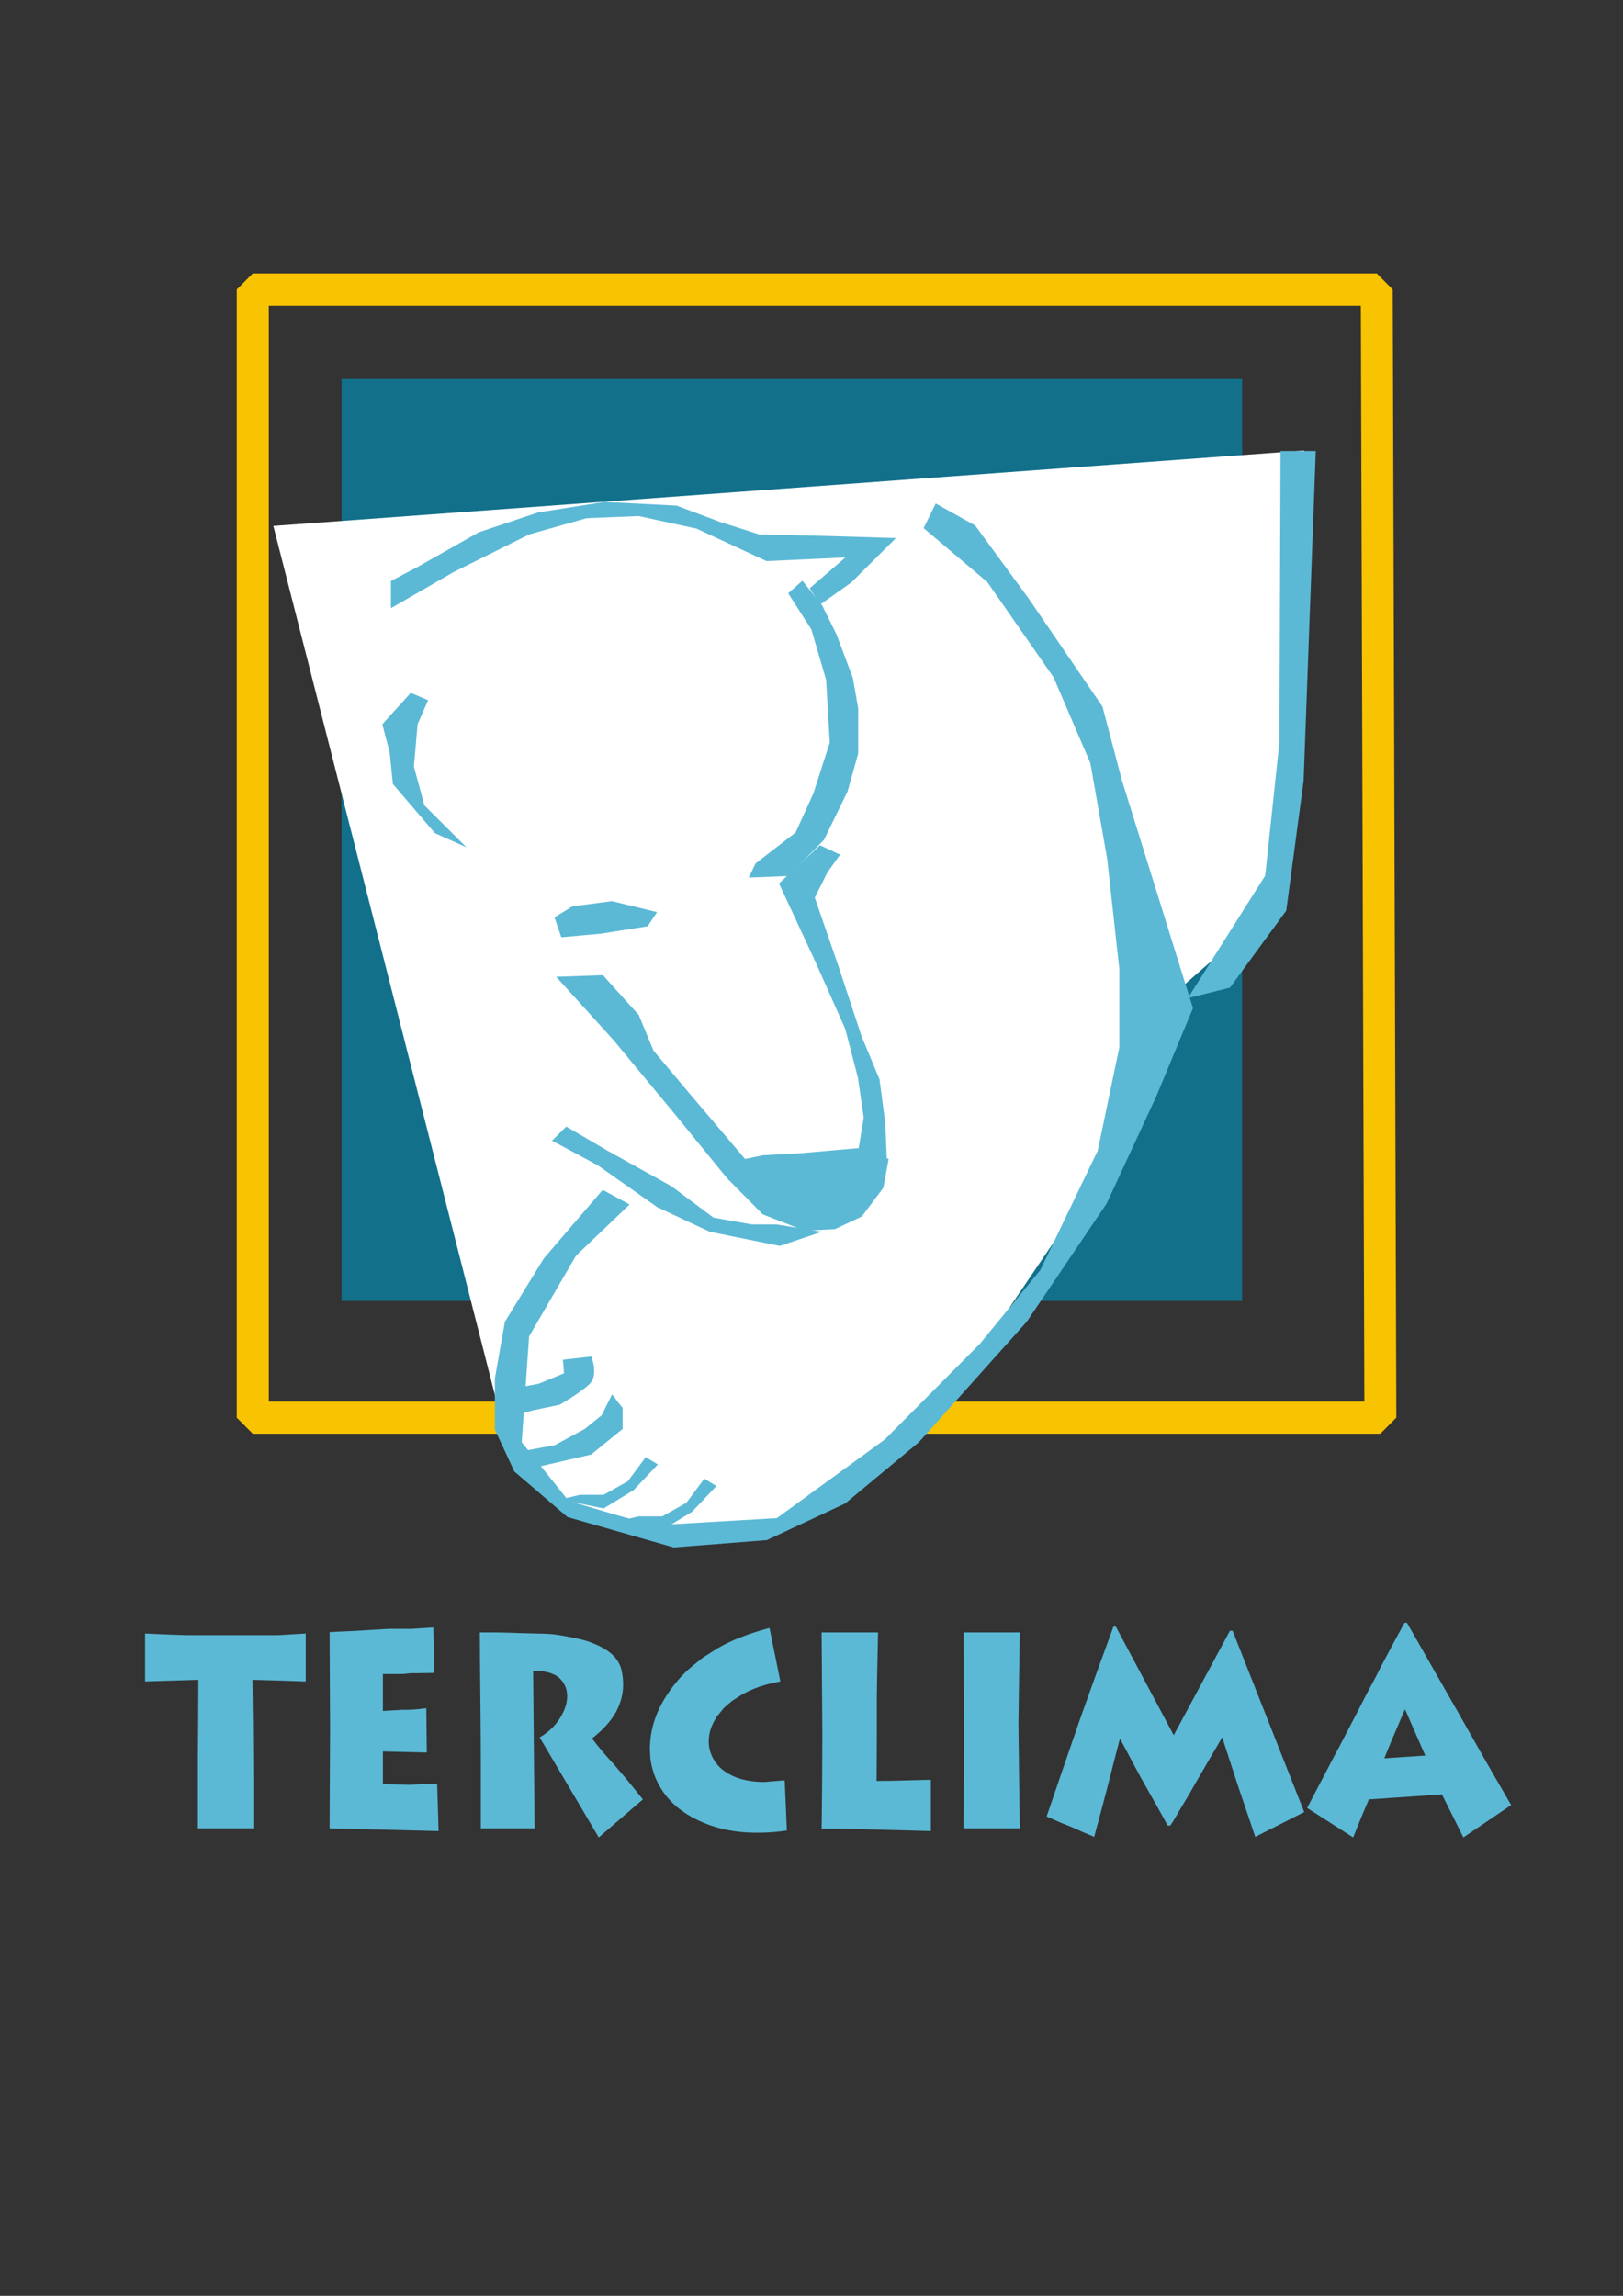 <?xml version="1.0" encoding="UTF-8"?>
<!DOCTYPE svg PUBLIC "-//W3C//DTD SVG 1.1//EN" "http://www.w3.org/Graphics/SVG/1.1/DTD/svg11.dtd">
<!-- Creator: CorelDRAW -->
<svg xmlns="http://www.w3.org/2000/svg" xml:space="preserve" width="210mm" height="297mm" style="shape-rendering:geometricPrecision; text-rendering:geometricPrecision; image-rendering:optimizeQuality; fill-rule:evenodd; clip-rule:evenodd"
viewBox="0 0 210 297">
 <rect x="0" y="0" width="210" height="297" fill="#333333" stroke="none"/>
 <defs>
  <style type="text/css">
   <![CDATA[
    .fil3 {fill:white}
    .fil2 {fill:#12708B}
    .fil1 {fill:#5BB9D5}
    .fil0 {fill:#F8C300;fill-rule:nonzero}
   ]]>
  </style>
 </defs>
 <g id="Capa_x0020_1">
  <g>
   <path class="fil0" d="M30.632 183.394l2.074 -2.083 145.899 0 0 4.167 -145.899 0 -2.074 -2.083zm2.074 -148.026l2.074 2.083 0 145.943 -4.147 0 0 -145.943 2.074 -2.083zm147.498 2.083l-2.065 2.083 -145.433 0 0 -4.167 145.433 0 2.065 2.083zm-1.599 148.026l-2.065 -2.083 -0.467 -145.943 4.131 0 0.467 145.943 -2.065 2.083z"/>
  </g>
  <path class="fil1" d="M18.775 211.321l2.34 0.107 2.996 0.107 3.183 0 2.871 0 1.248 0 1.123 0 2.216 0 1.124 0 0.998 -0.053 2.684 -0.161 0 6.203 -3.152 -0.107 -3.744 -0.106 0.03 2.815 0.032 2.566 0.032 4.313 0.03 3.672 0 5.846 -7.177 0 0 -9.411 0.031 -3.564 0.031 -6.238 -6.896 0.213 0 -6.203zm23.872 -0.178l1.28 -0.071 1.654 -0.071 3.557 -0.214 1.217 -0.071 1.373 0 1.498 0 2.84 -0.178 0.124 5.881 -2.152 0.036 -0.843 0 -1.092 0.107 -2.559 0 0 4.777 2.403 -0.143c0.624,0 1.111,-0.009 1.467,-0.032 0.354,-0.017 0.936,-0.08 1.748,-0.182l0.062 5.738 -5.68 -0.142 0 4.242c0.418,0 1.014,0.014 1.794,0.035 0.78,0.023 1.346,0.036 1.701,0.036l0.78 -0.036 0.843 -0.035 1.06 -0.036 0.843 -0.036 0.186 6.132 -14.105 -0.357 0.062 -12.744 -0.062 -12.636zm34.826 26.557l-7.645 -12.94c1.104,-0.641 1.97,-1.461 2.605,-2.459 0.636,-0.998 0.952,-1.96 0.952,-2.888 0,-0.949 -0.354,-1.746 -1.06,-2.388 -0.706,-0.593 -1.822,-0.891 -3.34,-0.891l0.188 20.389 -6.959 0 0 -9.054c0,-1.377 -0.02,-4.104 -0.062,-8.181 -0.043,-4.076 -0.063,-6.777 -0.063,-8.109l1.561 0c0.81,0 1.7,0.018 2.667,0.053 0.968,0.036 2.002,0.068 3.106,0.089 0.748,0 1.436,0.032 2.06,0.089 0.624,0.059 1.657,0.237 3.104,0.535 1.448,0.299 2.719,0.79 3.823,1.48 1.104,0.69 1.779,1.59 2.028,2.709 0.125,0.57 0.188,1.189 0.188,1.853 0,1.14 -0.3,2.294 -0.905,3.457 -0.332,0.593 -0.753,1.177 -1.264,1.747 -0.511,0.57 -1.128,1.141 -1.857,1.711l0.78 0.998 0.718 0.855 0.655 0.749 0.718 0.784 0.686 0.82 0.718 0.82 2.309 2.851 -5.71 4.919zm22.095 -27.092l1.404 6.916c-1.935,0.334 -3.6,0.905 -4.993,1.711l-1.28 0.82 -1.03 0.891 -0.874 1.069c-0.729,1.069 -1.092,2.152 -1.092,3.244 0,0.926 0.262,1.787 0.78,2.584 0.519,0.797 1.322,1.444 2.404,1.942 0.519,0.237 1.127,0.423 1.825,0.553 0.698,0.13 1.432,0.196 2.2,0.196l1.186 -0.107 1.436 -0.107 0.28 6.488c-0.644,0.093 -1.268,0.165 -1.872,0.213 -0.604,0.05 -1.291,0.072 -2.06,0.072 -2.516,0 -4.793,-0.428 -6.833,-1.284 -1.081,-0.45 -2.01,-0.962 -2.778,-1.533 -0.706,-0.477 -1.384,-1.105 -2.028,-1.889 -1.166,-1.448 -1.861,-3.087 -2.092,-4.919l-0.062 -1.141c0,-1.64 0.316,-3.212 0.952,-4.723 0.636,-1.511 1.607,-3.013 2.918,-4.509 0.518,-0.571 1.01,-1.047 1.466,-1.426l1.498 -1.212 1.904 -1.212c0.936,-0.548 1.978,-1.039 3.12,-1.48 1.143,-0.441 2.352,-0.824 3.62,-1.158zm14.042 0.571l-0.124 6.167 -0.032 2.388 0 2.638 0 2.246 -0.03 5.774c1.06,0 2.372,-0.021 3.932,-0.071 1.56,-0.049 2.59,-0.071 3.089,-0.071l0 6.63 -2.434 -0.071 -4.088 -0.107 -4.774 -0.142 -2.839 0 0.031 -2.572 0.031 -2.963 0.031 -6.674 -0.093 -13.171 7.301 0zm11.079 0l7.272 0 -0.094 5.097 -0.094 6.737 0.094 7.593 0.094 5.917 -7.272 0 0.063 -11.407 -0.063 -13.937zm19.379 -0.749l0.312 0 7.489 14.045 7.272 -13.511 0.343 0 9.268 23.455 -6.334 3.209 -1.062 -3.137 -1.123 -3.315 -0.999 -3.066 -1.092 -3.351 -1.529 2.602 -1.966 3.386c-0.292,0.522 -0.636,1.119 -1.03,1.783 -0.5,0.832 -0.768,1.283 -0.812,1.353 -0.206,0.357 -0.417,0.713 -0.624,1.071 -0.206,0.356 -0.456,0.761 -0.748,1.211l-0.344 0 -1.342 -2.424 -2.215 -3.921 -1.561 -2.924 -1.06 -1.995 -0.843 3.244 -0.78 3.065 -0.905 3.422 -0.811 2.995 -0.562 -0.25 -0.78 -0.32 -0.874 -0.393 -0.718 -0.32 -1.436 -0.571 -1.778 -0.784 2.06 -6.024 2.308 -6.702 2.029 -5.668 2.247 -6.167zm25.058 23.455l2.746 -5.239 0.78 -1.497 0.75 -1.391 1.092 -2.103 1.06 -2.033 1.28 -2.495 1.124 -2.102 0.78 -1.533 0.873 -1.64 0.968 -1.818 1.155 -2.103 0.312 0 1.249 2.179 1.935 3.395 3.776 6.612 2.995 5.289 1.561 2.713 1.965 3.396 -6.179 4.184 -2.777 -5.561 -9.456 0.642 -0.468 1.104 -0.498 1.177 -0.562 1.391 -0.5 1.248 -5.96 -3.815zm9.986 -6.416l5.305 -0.357 -2.621 -5.988 -0.562 1.284 -0.562 1.319 -0.686 1.604 -0.874 2.139z"/>
  <polygon class="fil2" points="44.193,49.029 160.721,49.029 160.721,168.295 44.193,168.295 "/>
  <polygon class="fil3" points="65.59,186.559 72.229,194.001 93.292,199.697 107.427,195.128 122.154,181.669 148.629,142.536 152.032,128.449 162.718,119.103 169.14,82.395 168.743,58.284 35.369,68.037 "/>
  <polygon class="fil1" points="73.265,145.738 78.71,148.921 86.878,153.458 92.323,157.522 97.292,158.403 100.491,158.403 106.345,159.351 100.899,161.179 91.847,159.351 85.04,156.168 77.349,150.749 71.427,147.566 "/>
  <polygon class="fil1" points="60.361,109.613 54.916,104.195 53.555,99.183 54.032,93.698 55.393,90.582 53.147,89.634 49.471,93.698 50.424,97.355 50.832,101.418 56.278,107.785 "/>
  <polygon class="fil1" points="54.055,73.331 61.95,68.861 69.642,66.287 78.218,64.933 87.543,65.407 93.124,67.507 98.229,69.132 106.873,69.335 115.926,69.606 110.14,75.363 106.124,78.208 104.763,76.108 109.392,72.112 99.182,72.586 90.129,68.387 82.642,66.762 75.903,67.033 68.484,69.132 58.683,74.008 50.583,78.682 50.583,75.16 "/>
  <polygon class="fil1" points="101.985,76.754 103.822,75.129 106.409,78.38 108.247,82.104 110.357,87.726 111.038,91.654 111.038,97.478 109.676,102.355 106.613,108.653 101.985,113.326 96.88,113.53 97.764,111.701 102.938,107.705 105.252,102.625 107.362,96.056 106.885,87.929 104.98,81.427 "/>
  <polygon class="fil1" points="81.46,155.822 77.988,153.925 70.365,162.797 65.328,170.992 64.035,178.307 64.035,184.944 66.553,190.362 73.428,196.254 87.177,200.182 99.225,199.234 109.366,194.493 118.896,186.57 132.849,170.992 143.195,155.686 149.593,141.87 154.358,130.424 145.169,100.963 142.65,91.414 133.121,77.462 126.178,67.981 121.074,65.136 119.508,68.319 127.744,75.295 136.32,87.621 141.084,98.728 143.262,111.122 144.828,125.345 144.828,135.504 142.037,148.846 134.618,164.288 126.791,173.837 114.471,186.231 100.518,196.39 84.319,197.338 73.564,194.155 67.506,186.57 68.459,172.888 74.517,162.459 "/>
  <polygon class="fil1" points="72.63,121.251 77.803,120.777 83.793,119.829 85.019,118 79.165,116.578 74.06,117.255 71.746,118.677 "/>
  <polygon class="fil1" points="78.02,126.157 71.962,126.36 79.381,134.555 87.072,143.834 94.083,152.435 98.712,157.108 104.089,159.207 108.036,159.005 111.508,157.379 114.298,153.654 114.979,149.929 111.304,148.507 103.612,149.184 98.712,149.455 96.397,149.929 88.706,140.854 84.554,135.91 82.648,131.304 79.653,127.986 "/>
  <polygon class="fil1" points="105.424,116.117 107.058,112.866 108.692,110.563 106.105,109.344 100.796,114.288 105.424,124.244 109.372,133.116 111.006,139.415 111.755,144.562 111.006,149.167 114.75,150.115 114.545,145.239 113.796,139.618 111.482,134.064 108.487,124.989 "/>
  <path class="fil1" d="M66.783 179.553l2.926 -0.542 3.267 -1.354 -0.136 -1.761 3.675 -0.406c0,0 0.953,2.37 -0.204,3.522 -1.157,1.151 -3.88,2.709 -3.88,2.709l-3.539 0.745 -2.723 0.812 0.613 -3.725z"/>
  <polygon class="fil1" points="67.356,187.768 71.78,186.956 75.66,184.856 77.838,183.095 79.199,180.386 80.561,182.147 80.561,184.856 76.476,188.175 69.126,189.868 "/>
  <polygon class="fil1" points="80.033,196.776 82.619,196.167 85.682,196.167 88.813,194.406 89.97,192.848 91.127,191.29 92.693,192.239 89.562,195.557 85.682,197.928 "/>
  <polygon class="fil1" points="72.458,193.987 75.044,193.377 78.107,193.377 81.238,191.616 82.395,190.059 83.552,188.501 85.118,189.449 81.987,192.768 78.107,195.138 "/>
  <polygon class="fil1" points="153.699,129.123 163.704,113.275 165.542,96.005 165.687,58.349 170.248,58.349 168.673,101.017 166.427,117.813 159.144,127.769 "/>
  <g>
   <g>
    <path class="fil0" d="M308.794 129.935l0.22 -0.22 15.449 0 0 0.439 -15.449 0 -0.22 -0.22zm0.22 0.22l-0.22 0 0 -0.22 0.22 0.22zm0 -15.894l0.22 0.221 0 15.454 -0.439 0 0 -15.454 0.22 -0.221zm-0.22 0.221l0 -0.221 0.22 0 -0.22 0.221zm15.838 0l-0.219 0.221 -15.4 0 0 -0.441 15.4 0 0.219 0.221zm-0.219 -0.221l0.218 0 0.001 0.221 -0.219 -0.221zm0.049 15.894l-0.219 -0.22 -0.049 -15.454 0.437 0 0.049 15.454 -0.219 0.22zm0.219 -0.22l0.001 0.22 -0.219 0 0.219 -0.22z"/>
   </g>
   <path class="fil1" d="M326.464 123.11l0.538 0.025 0.689 0.025 0.732 0 0.66 0 0.287 0 0.258 0 0.509 0 0.258 0 0.23 -0.012 0.617 -0.037 0 1.426 -0.725 -0.025 -0.861 -0.024 0.007 0.647 0.007 0.59 0.007 0.992 0.007 0.844 0 1.344 -1.65 0 0 -2.164 0.007 -0.82 0.007 -1.434 -1.586 0.049 0 -1.426zm5.489 -0.041l0.294 -0.016 0.38 -0.016 0.818 -0.049 0.28 -0.016 0.316 0 0.344 0 0.653 -0.041 0.029 1.352 -0.495 0.008 -0.194 0 -0.251 0.025 -0.589 0 0 1.098 0.553 -0.033c0.143,0 0.256,-0.002 0.337,-0.007 0.082,-0.004 0.215,-0.018 0.402,-0.042l0.014 1.319 -1.306 -0.033 0 0.976c0.096,0 0.233,0.003 0.412,0.008 0.179,0.005 0.309,0.008 0.391,0.008l0.179 -0.008 0.194 -0.008 0.244 -0.008 0.194 -0.008 0.043 1.41 -3.243 -0.082 0.014 -2.93 -0.014 -2.906zm8.008 6.107l-1.758 -2.976c0.254,-0.147 0.453,-0.336 0.599,-0.565 0.146,-0.23 0.219,-0.451 0.219,-0.664 0,-0.218 -0.082,-0.402 -0.244,-0.549 -0.162,-0.136 -0.419,-0.205 -0.768,-0.205l0.043 4.689 -1.6 0 0 -2.082c0,-0.317 -0.005,-0.944 -0.014,-1.881 -0.01,-0.937 -0.015,-1.558 -0.015,-1.865l0.359 0c0.186,0 0.391,0.004 0.613,0.012 0.223,0.008 0.46,0.016 0.714,0.021 0.172,0 0.33,0.007 0.474,0.021 0.143,0.013 0.381,0.054 0.714,0.123 0.333,0.069 0.625,0.182 0.879,0.34 0.254,0.159 0.409,0.366 0.466,0.623 0.029,0.131 0.043,0.273 0.043,0.426 0,0.262 -0.069,0.528 -0.208,0.795 -0.076,0.136 -0.173,0.271 -0.291,0.402 -0.118,0.131 -0.259,0.262 -0.427,0.394l0.179 0.23 0.165 0.197 0.151 0.172 0.165 0.18 0.158 0.189 0.165 0.189 0.531 0.656 -1.313 1.131zm5.081 -6.23l0.323 1.59c-0.445,0.077 -0.828,0.208 -1.148,0.393l-0.294 0.189 -0.237 0.205 -0.201 0.246c-0.168,0.246 -0.251,0.495 -0.251,0.746 0,0.213 0.06,0.411 0.179,0.594 0.119,0.183 0.304,0.332 0.553,0.447 0.119,0.054 0.259,0.097 0.42,0.127 0.161,0.03 0.329,0.045 0.506,0.045l0.273 -0.025 0.33 -0.025 0.065 1.492c-0.148,0.021 -0.292,0.038 -0.43,0.049 -0.139,0.011 -0.297,0.017 -0.474,0.017 -0.579,0 -1.102,-0.099 -1.571,-0.295 -0.249,-0.103 -0.462,-0.221 -0.639,-0.352 -0.162,-0.11 -0.318,-0.254 -0.466,-0.434 -0.268,-0.333 -0.428,-0.71 -0.481,-1.131l-0.014 -0.262c0,-0.377 0.073,-0.739 0.219,-1.086 0.146,-0.347 0.37,-0.693 0.671,-1.037 0.119,-0.131 0.232,-0.241 0.337,-0.328l0.344 -0.279 0.438 -0.279c0.215,-0.126 0.455,-0.239 0.718,-0.34 0.263,-0.101 0.541,-0.189 0.833,-0.266zm3.229 0.131l-0.029 1.418 -0.007 0.549 0 0.607 0 0.516 -0.007 1.328c0.244,0 0.545,-0.005 0.904,-0.016 0.359,-0.011 0.596,-0.016 0.71,-0.016l0 1.525 -0.56 -0.016 -0.94 -0.025 -1.098 -0.033 -0.653 0 0.007 -0.591 0.007 -0.681 0.007 -1.535 -0.021 -3.029 1.679 0zm2.547 0l1.672 0 -0.022 1.172 -0.022 1.549 0.022 1.746 0.022 1.361 -1.672 0 0.015 -2.623 -0.015 -3.205zm4.456 -0.172l0.072 0 1.722 3.23 1.672 -3.107 0.079 0 2.131 5.394 -1.457 0.738 -0.244 -0.721 -0.258 -0.762 -0.23 -0.705 -0.251 -0.771 -0.351 0.598 -0.452 0.779c-0.067,0.12 -0.146,0.257 -0.237,0.41 -0.115,0.191 -0.177,0.295 -0.187,0.311 -0.047,0.082 -0.096,0.164 -0.143,0.246 -0.048,0.082 -0.105,0.175 -0.172,0.279l-0.079 0 -0.308 -0.557 -0.509 -0.902 -0.359 -0.672 -0.244 -0.459 -0.194 0.746 -0.179 0.705 -0.208 0.787 -0.186 0.689 -0.129 -0.058 -0.179 -0.074 -0.201 -0.09 -0.165 -0.074 -0.33 -0.131 -0.409 -0.18 0.474 -1.385 0.531 -1.541 0.467 -1.303 0.517 -1.418zm5.762 5.394l0.631 -1.205 0.179 -0.344 0.172 -0.32 0.251 -0.483 0.244 -0.467 0.294 -0.574 0.259 -0.483 0.179 -0.352 0.201 -0.377 0.223 -0.418 0.266 -0.483 0.072 0 0.287 0.501 0.445 0.781 0.868 1.52 0.689 1.216 0.359 0.624 0.452 0.781 -1.421 0.962 -0.638 -1.279 -2.175 0.148 -0.108 0.254 -0.115 0.271 -0.129 0.32 -0.115 0.287 -1.371 -0.877zm2.296 -1.475l1.22 -0.082 -0.603 -1.377 -0.129 0.295 -0.129 0.303 -0.158 0.369 -0.201 0.492z"/>
   <polygon class="fil1" points="310.23,115.708 322.569,115.708 322.569,128.337 310.23,128.337 "/>
   <polygon class="fil3" points="312.496,130.271 313.199,131.059 315.429,131.662 316.926,131.178 318.486,129.753 321.289,125.609 321.649,124.117 322.781,123.128 323.461,119.241 323.419,116.688 309.296,117.72 "/>
   <polygon class="fil1" points="313.309,125.948 313.885,126.285 314.75,126.766 315.327,127.196 315.853,127.289 316.192,127.289 316.811,127.39 316.235,127.583 315.276,127.39 314.556,127.052 313.741,126.479 313.114,126.142 "/>
   <polygon class="fil1" points="311.942,122.123 311.366,121.549 311.221,121.018 311.272,120.438 311.416,120.108 311.178,120.007 310.789,120.438 310.89,120.825 310.933,121.255 311.51,121.929 "/>
   <polygon class="fil1" points="311.274,118.281 312.111,117.808 312.925,117.535 313.833,117.392 314.821,117.442 315.412,117.664 315.952,117.836 316.867,117.858 317.826,117.886 317.213,118.496 316.788,118.797 316.644,118.575 317.134,118.152 316.053,118.202 315.094,117.757 314.302,117.585 313.588,117.614 312.802,117.836 311.765,118.353 310.907,118.847 310.907,118.475 "/>
   <polygon class="fil1" points="316.35,118.643 316.544,118.471 316.818,118.816 317.013,119.21 317.236,119.805 317.308,120.221 317.308,120.838 317.164,121.354 316.84,122.021 316.35,122.516 315.809,122.537 315.903,122.344 316.451,121.921 316.696,121.383 316.919,120.687 316.869,119.827 316.667,119.138 "/>
   <polygon class="fil1" points="314.176,127.016 313.809,126.815 313.002,127.754 312.468,128.622 312.331,129.397 312.331,130.1 312.598,130.673 313.326,131.297 314.782,131.713 316.058,131.613 317.131,131.111 318.14,130.272 319.618,128.622 320.713,127.001 321.391,125.538 321.895,124.327 320.923,121.207 320.656,120.196 319.647,118.718 318.912,117.714 318.371,117.413 318.205,117.75 319.077,118.489 319.986,119.794 320.49,120.97 320.721,122.283 320.886,123.789 320.886,124.864 320.591,126.277 319.805,127.912 318.976,128.923 317.672,130.236 316.194,131.312 314.479,131.412 313.34,131.075 312.699,130.272 312.8,128.823 313.441,127.719 "/>
   <polygon class="fil1" points="313.241,123.355 313.789,123.305 314.423,123.205 314.553,123.011 313.933,122.86 313.393,122.932 313.148,123.083 "/>
   <polygon class="fil1" points="313.812,123.875 313.171,123.896 313.956,124.764 314.771,125.746 315.513,126.657 316.003,127.152 316.572,127.374 316.991,127.353 317.358,127.181 317.654,126.786 317.726,126.392 317.337,126.241 316.522,126.313 316.003,126.342 315.758,126.392 314.944,125.431 314.504,124.907 314.302,124.42 313.985,124.068 "/>
   <polygon class="fil1" points="316.714,122.811 316.887,122.467 317.06,122.223 316.786,122.094 316.224,122.618 316.714,123.672 317.132,124.612 317.305,125.278 317.384,125.824 317.305,126.311 317.701,126.412 317.68,125.895 317.601,125.3 317.355,124.712 317.038,123.751 "/>
   <path class="fil1" d="M312.622 129.529l0.31 -0.057 0.346 -0.143 -0.014 -0.186 0.389 -0.043c0,0 0.101,0.251 -0.022,0.373 -0.122,0.122 -0.411,0.287 -0.411,0.287l-0.375 0.079 -0.288 0.086 0.065 -0.394z"/>
   <polygon class="fil1" points="312.683,130.399 313.151,130.313 313.562,130.09 313.793,129.904 313.937,129.617 314.081,129.803 314.081,130.09 313.649,130.442 312.87,130.621 "/>
   <polygon class="fil1" points="314.025,131.352 314.299,131.288 314.623,131.288 314.955,131.101 315.077,130.937 315.2,130.772 315.366,130.872 315.034,131.223 314.623,131.474 "/>
   <polygon class="fil1" points="313.223,131.057 313.497,130.993 313.821,130.993 314.153,130.806 314.275,130.641 314.398,130.476 314.564,130.577 314.232,130.928 313.821,131.179 "/>
   <polygon class="fil1" points="321.826,124.189 322.885,122.511 323.08,120.682 323.095,116.695 323.578,116.695 323.411,121.213 323.173,122.991 322.402,124.045 "/>
  </g>
 </g>
</svg>
